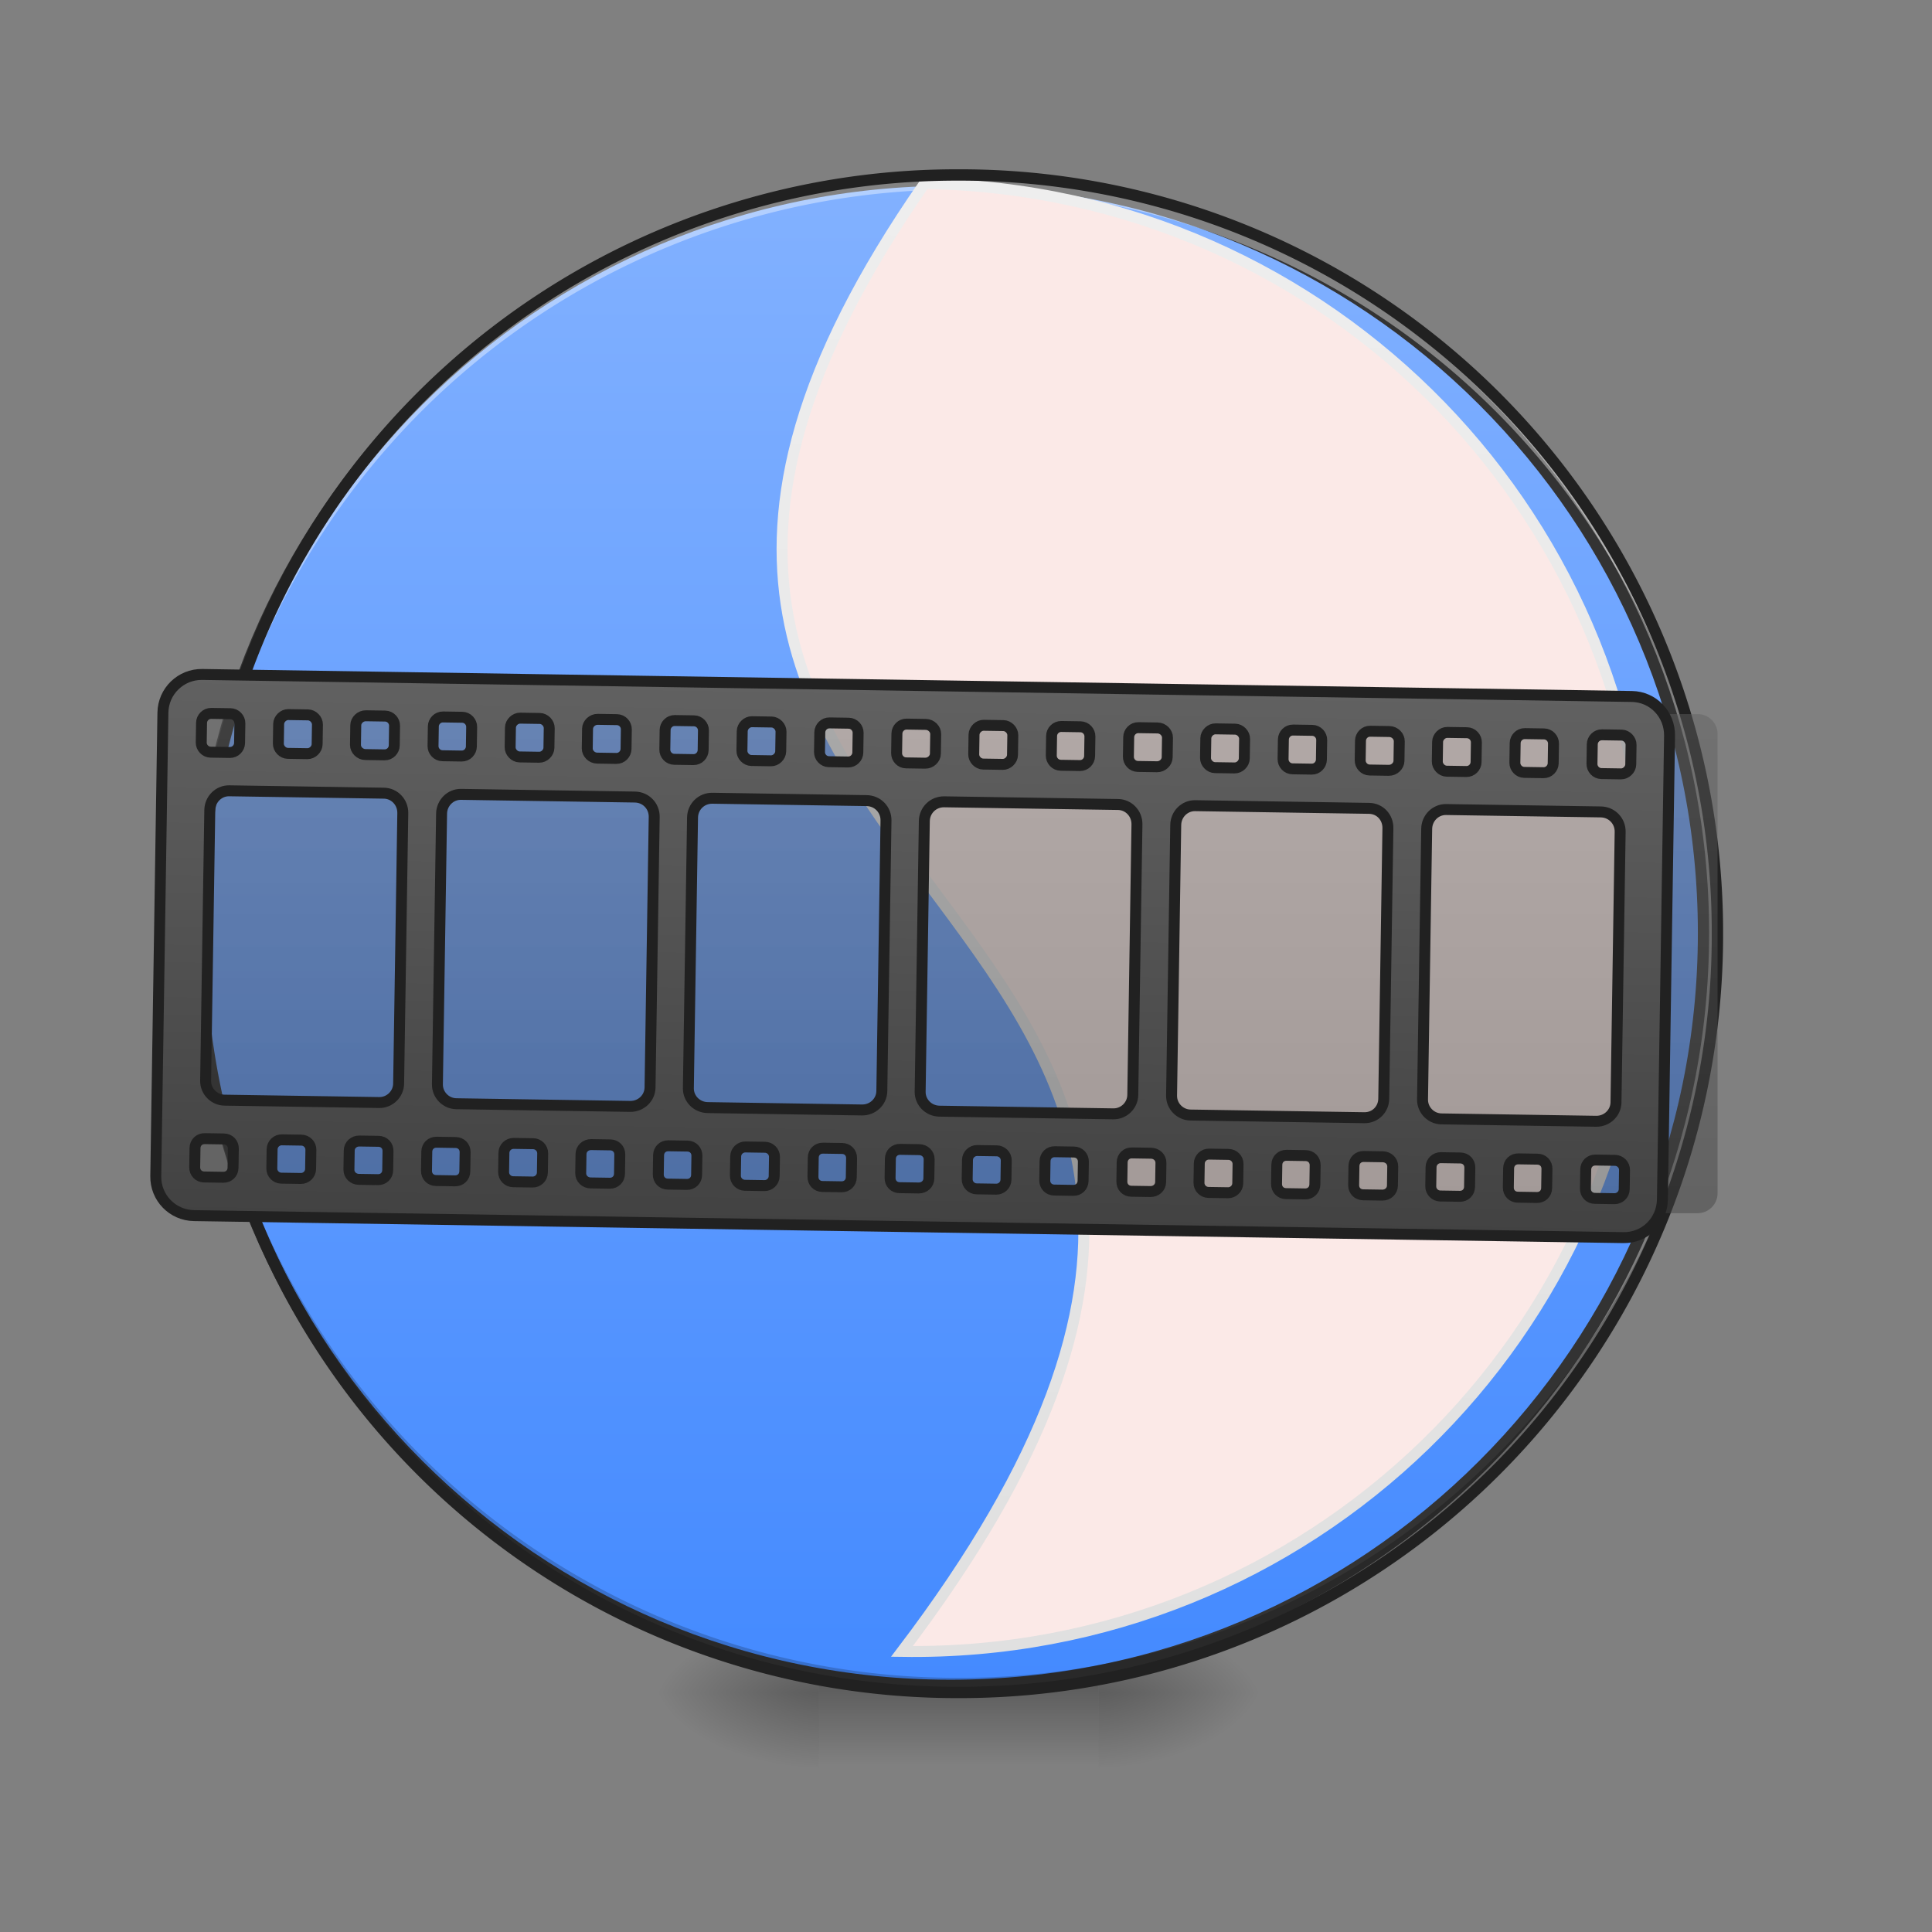 <svg xmlns="http://www.w3.org/2000/svg" xmlns:xlink="http://www.w3.org/1999/xlink" width="16pt" height="16pt" viewBox="0 0 16 16"><rect x="0" y="0" width="16" height="16" fill="#808080" stroke="none"/><defs><radialGradient id="d" gradientUnits="userSpaceOnUse" cx="450.909" cy="189.579" fx="450.909" fy="189.579" r="21.167" gradientTransform="matrix(0 -.039 -.07 0 22.262 31.798)"><stop offset="0" stop-opacity=".314"/><stop offset=".222" stop-opacity=".275"/><stop offset="1" stop-opacity="0"/></radialGradient><radialGradient id="e" gradientUnits="userSpaceOnUse" cx="450.909" cy="189.579" fx="450.909" fy="189.579" r="21.167" gradientTransform="matrix(0 .039 .07 0 -6.385 -3.764)"><stop offset="0" stop-opacity=".314"/><stop offset=".222" stop-opacity=".275"/><stop offset="1" stop-opacity="0"/></radialGradient><radialGradient id="f" gradientUnits="userSpaceOnUse" cx="450.909" cy="189.579" fx="450.909" fy="189.579" r="21.167" gradientTransform="matrix(0 -.039 .07 0 -6.385 31.798)"><stop offset="0" stop-opacity=".314"/><stop offset=".222" stop-opacity=".275"/><stop offset="1" stop-opacity="0"/></radialGradient><radialGradient id="g" gradientUnits="userSpaceOnUse" cx="450.909" cy="189.579" fx="450.909" fy="189.579" r="21.167" gradientTransform="matrix(0 .039 -.07 0 22.262 -3.764)"><stop offset="0" stop-opacity=".314"/><stop offset=".222" stop-opacity=".275"/><stop offset="1" stop-opacity="0"/></radialGradient><linearGradient id="h" gradientUnits="userSpaceOnUse" x1="255.323" y1="233.5" x2="255.323" y2="254.667" gradientTransform="matrix(.007 0 0 .031 6.233 6.72)"><stop offset="0" stop-opacity=".275"/><stop offset="1" stop-opacity="0"/></linearGradient><linearGradient id="i" gradientUnits="userSpaceOnUse" x1="254" y1="-168.667" x2="254" y2="233.5"><stop offset="0" stop-color="#82b1ff"/><stop offset="1" stop-color="#448aff"/></linearGradient><linearGradient id="j" gradientUnits="userSpaceOnUse" x1="1080" y1="1695.118" x2="1080" y2="175.118"><stop offset="0" stop-color="#e0e0e0"/><stop offset="1" stop-color="#eee"/></linearGradient><filter id="a" filterUnits="objectBoundingBox" x="0%" y="0%" width="100%" height="100%"><feColorMatrix in="SourceGraphic" values="0 0 0 0 1 0 0 0 0 1 0 0 0 0 1 0 0 0 1 0"/></filter><mask id="l"><path fill-opacity=".478" d="M0 0h16v16H0z" filter="url(#a)"/></mask><linearGradient id="c" gradientUnits="userSpaceOnUse" x1="248.708" y1="106.5" x2="248.708" y2="-25.792" gradientTransform="matrix(.031 0 0 .031 0 6.72)"><stop offset="0" stop-color="#424242"/><stop offset="1" stop-color="#616161"/></linearGradient><clipPath id="b"><path d="M0 0h16v16H0z"/></clipPath><g id="k" clip-path="url(#b)"><path d="M1.82 5.914H14.06c.09 0 .164.074.164.164v3.805c0 .09-.075.164-.164.164H1.82a.166.166 0 0 1-.168-.164V6.078c0-.09.075-.164.168-.164zm0 0" fill="url(#c)"/></g><linearGradient id="m" gradientUnits="userSpaceOnUse" x1="960" y1="1255.118" x2="960" y2="695.118"><stop offset="0" stop-color="#424242"/><stop offset="1" stop-color="#616161"/></linearGradient></defs><path d="M9.098 14.016h1.32v-.66h-1.32zm0 0" fill="url(#d)"/><path d="M6.781 14.016H5.457v.664h1.324zm0 0" fill="url(#e)"/><path d="M6.781 14.016H5.457v-.66h1.324zm0 0" fill="url(#f)"/><path d="M9.098 14.016h1.32v.664h-1.32zm0 0" fill="url(#g)"/><path d="M6.781 13.852h2.317v.828H6.78zm0 0" fill="url(#h)"/><path d="M253.976-168.63c111.114 0 201.106 89.992 201.106 201.106 0 110.99-89.992 200.981-201.106 200.981-110.99 0-201.106-89.991-201.106-200.98 0-111.115 90.116-201.106 201.106-201.106zm0 0" transform="matrix(.031 0 0 .031 0 6.72)" fill="url(#i)" stroke-width="3" stroke-linecap="round" stroke="#333"/><path d="M7.938 14.016a6.27 6.27 0 0 1-6.286-6.282v-.062a6.273 6.273 0 0 0 6.285 6.223 6.27 6.27 0 0 0 6.286-6.223v.062a6.27 6.27 0 0 1-6.286 6.282zm0 0" fill-opacity=".196"/><path d="M7.938 1.45a6.27 6.27 0 0 0-6.286 6.284v.059A6.273 6.273 0 0 1 7.937 1.57a6.27 6.27 0 0 1 6.286 6.223v-.059A6.27 6.27 0 0 0 7.937 1.45zm0 0" fill="#fff" fill-opacity=".392"/><path d="M959.908 175.259c-518.69 770.478 598.526 706.232 0 1519.697 420.905 0 760.085-338.707 760.085-759.612 0-421.377-339.18-760.085-760.085-760.085zm0 0" transform="rotate(.882) scale(.008)" fill="#fbe9e7" stroke-width="11.339" stroke-linecap="round" stroke="url(#j)"/><path d="M7.938 1.402a6.318 6.318 0 0 0-6.333 6.332 6.318 6.318 0 0 0 6.332 6.329 6.318 6.318 0 0 0 6.333-6.329 6.318 6.318 0 0 0-6.332-6.332zm0 .094a6.223 6.223 0 0 1 6.238 6.238 6.222 6.222 0 0 1-6.239 6.235A6.222 6.222 0 0 1 1.7 7.734a6.223 6.223 0 0 1 6.239-6.238zm0 0" fill="#212121"/><use xlink:href="#k" mask="url(#l)"/><path d="M220.136 694.894c-22.202 0-40.153 17.951-40.153 40.154v479.954c0 22.203 17.95 40.154 40.153 40.154h1480.017c22.202 0 39.68-17.951 39.68-40.154V735.048c0-22.203-17.478-40.154-39.68-40.154zm9.92 40.154h19.841c5.67 0 9.92 4.724 9.92 9.92v20.313c0 5.197-4.25 9.92-9.92 9.92h-19.84c-5.669 0-9.92-4.723-9.92-9.92v-20.313c0-5.196 4.251-9.92 9.92-9.92zm79.836 0h20.313c5.196 0 9.92 4.724 9.92 9.92v20.313c0 5.197-4.724 9.92-9.92 9.92h-20.313c-5.197 0-9.92-4.723-9.92-9.92v-20.313c0-5.196 4.723-9.92 9.92-9.92zm80.307 0h19.84c5.67 0 9.92 4.724 9.92 9.92v20.313c0 5.197-4.25 9.92-9.92 9.92H390.2c-5.669 0-10.393-4.723-10.393-9.92v-20.313c0-5.196 4.724-9.92 10.393-9.92zm79.835 0h19.84c5.67 0 9.92 4.724 9.92 9.92v20.313c0 5.197-4.25 9.92-9.92 9.92h-19.84c-5.669 0-9.92-4.723-9.92-9.92v-20.313c0-5.196 4.251-9.92 9.92-9.92zm79.835 0h20.313c5.196 0 9.92 4.724 9.92 9.92v20.313c0 5.197-4.724 9.92-9.92 9.92h-20.313c-5.197 0-9.92-4.723-9.92-9.92v-20.313c0-5.196 4.723-9.92 9.92-9.92zm80.307 0h19.84c5.67 0 9.921 4.724 9.921 9.92v20.313c0 5.197-4.252 9.92-9.92 9.92h-19.84c-5.67 0-10.394-4.723-10.394-9.92v-20.313c0-5.196 4.724-9.92 10.393-9.92zm79.835 0h19.84c5.67 0 9.92 4.724 9.92 9.92v20.313c0 5.197-4.25 9.92-9.92 9.92h-19.84c-5.669 0-9.92-4.723-9.92-9.92v-20.313c0-5.196 4.251-9.92 9.92-9.92zm79.835 0h20.313c5.196 0 9.92 4.724 9.92 9.92v20.313c0 5.197-4.724 9.92-9.92 9.92h-20.313c-5.196 0-9.92-4.723-9.92-9.92v-20.313c0-5.196 4.724-9.92 9.92-9.92zm80.307 0h19.84c5.67 0 9.921 4.724 9.921 9.92v20.313c0 5.197-4.251 9.92-9.92 9.92h-19.84c-5.67 0-9.921-4.723-9.921-9.92v-20.313c0-5.196 4.251-9.92 9.92-9.92zm79.835 0h19.84c5.67 0 10.393 4.724 10.393 9.92v20.313c0 5.197-4.724 9.92-10.392 9.92h-19.84c-5.67 0-9.921-4.723-9.921-9.92v-20.313c0-5.196 4.251-9.92 9.92-9.92zm79.835 0h20.313c5.196 0 9.92 4.724 9.92 9.92v20.313c0 5.197-4.724 9.92-9.92 9.92h-20.313c-5.196 0-9.92-4.723-9.92-9.92v-20.313c0-5.196 4.724-9.92 9.92-9.92zm80.307 0h19.84c5.67 0 9.921 4.724 9.921 9.92v20.313c0 5.197-4.251 9.92-9.92 9.92h-19.84c-5.67 0-9.921-4.723-9.921-9.92v-20.313c0-5.196 4.252-9.92 9.92-9.92zm79.835 0h19.84c5.67 0 10.394 4.724 10.394 9.92v20.313c0 5.197-4.724 9.92-10.393 9.92h-19.84c-5.67 0-9.921-4.723-9.921-9.92v-20.313c0-5.196 4.251-9.92 9.92-9.92zm79.835 0h20.313c5.196 0 9.92 4.724 9.92 9.92v20.313c0 5.197-4.724 9.92-9.92 9.92H1269.8c-5.196 0-9.92-4.723-9.92-9.92v-20.313c0-5.196 4.724-9.92 9.92-9.92zm80.307 0h19.841c5.669 0 9.92 4.724 9.92 9.92v20.313c0 5.197-4.251 9.92-9.92 9.92h-19.84c-5.67 0-9.92-4.723-9.92-9.92l-.001-20.313c0-5.196 4.252-9.92 9.92-9.92zm79.835 0h19.84c5.67 0 10.394 4.724 10.394 9.92v20.313c0 5.197-4.724 9.92-10.393 9.92h-19.84c-5.67 0-9.921-4.723-9.921-9.92v-20.313c0-5.196 4.252-9.92 9.92-9.92zm79.835 0h20.313c5.669 0 9.92 4.724 9.92 9.92v20.313c0 5.197-4.251 9.92-9.92 9.92h-20.313c-5.196 0-9.92-4.723-9.92-9.92v-20.313c0-5.196 4.724-9.92 9.92-9.92zm80.307 0h19.841c5.669 0 9.92 4.724 9.92 9.92v20.313c0 5.197-4.251 9.92-9.92 9.92h-19.84c-5.67 0-9.92-4.723-9.92-9.92v-20.313c0-5.196 4.25-9.92 9.92-9.92zm79.835 0h20.313c5.197 0 9.92 4.724 9.92 9.92v20.313c0 5.197-4.723 9.92-9.92 9.92h-20.313c-5.668 0-9.92-4.723-9.92-9.92v-20.313c0-5.196 4.252-9.92 9.92-9.92zM249.897 814.883H410.04c10.865 0 19.84 8.975 19.84 20.313v280.13c0 10.866-8.975 19.841-19.84 19.841H249.897c-10.865 0-19.84-8.975-19.84-19.84V835.196c0-11.338 8.975-20.313 19.84-20.313zm239.978 0h179.982c11.338 0 20.313 8.975 20.313 20.313v280.13c0 10.866-8.975 19.841-20.313 19.841H489.875c-10.866 0-19.841-8.975-19.841-19.84V835.196c0-11.338 8.975-20.313 19.84-20.313zm260.29 0h159.67c11.337 0 20.312 8.975 20.312 20.313v280.13c0 10.866-8.975 19.841-20.313 19.841h-159.67c-11.337 0-20.312-8.975-20.312-19.84V835.196c0-11.338 8.975-20.313 20.313-20.313zm239.977 0h179.983c10.865 0 19.84 8.975 19.84 20.313v280.13c0 10.866-8.975 19.841-19.84 19.841H990.142c-11.338 0-20.313-8.975-20.313-19.84V835.196c0-11.338 8.975-20.313 20.313-20.313zm259.817 0h179.983c11.338 0 19.84 8.975 19.84 20.313v280.13c0 10.866-8.502 19.841-19.84 19.841H1249.96c-10.865 0-19.84-8.975-19.84-19.84V835.196c0-11.338 8.975-20.313 19.84-20.313zm259.818 0h160.142c11.338 0 20.313 8.975 20.313 20.313v280.13c0 10.866-8.975 19.841-20.313 19.841h-160.142c-10.865 0-19.84-8.975-19.84-19.84V835.196c0-11.338 8.975-20.313 19.84-20.313zM230.057 1175.32h19.84c5.67 0 9.92 4.251 9.92 9.92v19.84c0 5.67-4.25 9.921-9.92 9.921h-19.84c-5.669 0-9.92-4.251-9.92-9.92v-19.84c0-5.67 4.251-9.921 9.92-9.921zm79.835 0h20.313c5.196 0 9.92 4.251 9.92 9.92v19.84c0 5.67-4.724 9.921-9.92 9.921h-20.313c-5.197 0-9.92-4.251-9.92-9.92v-19.84c0-5.67 4.723-9.921 9.92-9.921zm80.307 0h19.84c5.67 0 9.92 4.251 9.92 9.92v19.84c0 5.67-4.25 9.921-9.92 9.921H390.2c-5.669 0-10.393-4.251-10.393-9.92v-19.84c0-5.67 4.724-9.921 10.393-9.921zm79.835 0h19.84c5.67 0 9.92 4.251 9.92 9.92v19.84c0 5.67-4.25 9.921-9.92 9.921h-19.84c-5.669 0-9.92-4.251-9.92-9.92v-19.84c0-5.67 4.251-9.921 9.92-9.921zm79.835 0h20.313c5.196 0 9.92 4.251 9.92 9.92v19.84c0 5.67-4.724 9.921-9.92 9.921h-20.313c-5.197 0-9.92-4.251-9.92-9.92v-19.84c0-5.67 4.723-9.921 9.92-9.921zm80.307 0h19.84c5.67 0 9.921 4.251 9.921 9.92v19.84c0 5.67-4.252 9.921-9.92 9.921h-19.84c-5.67 0-10.394-4.251-10.394-9.92v-19.84c0-5.67 4.724-9.921 10.393-9.921zm79.835 0h19.84c5.67 0 9.92 4.251 9.92 9.92v19.84c0 5.67-4.25 9.921-9.92 9.921h-19.84c-5.669 0-9.92-4.251-9.92-9.92v-19.84c0-5.67 4.251-9.921 9.92-9.921zm79.835 0h20.313c5.196 0 9.92 4.251 9.92 9.92v19.84c0 5.67-4.724 9.921-9.92 9.921h-20.313c-5.196 0-9.92-4.251-9.92-9.92v-19.84c0-5.67 4.724-9.921 9.92-9.921zm80.307 0h19.84c5.67 0 9.921 4.251 9.921 9.92v19.84c0 5.67-4.251 9.921-9.92 9.921h-19.84c-5.67 0-9.921-4.251-9.921-9.92v-19.84c0-5.67 4.251-9.921 9.92-9.921zm79.835 0h19.84c5.67 0 10.393 4.251 10.393 9.92v19.84c0 5.67-4.724 9.921-10.392 9.921h-19.84c-5.67 0-9.921-4.251-9.921-9.92v-19.84c0-5.67 4.251-9.921 9.92-9.921zm79.835 0h20.313c5.196 0 9.92 4.251 9.92 9.92v19.84c0 5.67-4.724 9.921-9.92 9.921h-20.313c-5.196 0-9.92-4.251-9.92-9.92v-19.84c0-5.67 4.724-9.921 9.92-9.921zm80.307 0h19.84c5.67 0 9.921 4.251 9.921 9.92v19.84c0 5.67-4.251 9.921-9.92 9.921h-19.84c-5.67 0-9.921-4.251-9.921-9.92v-19.84c0-5.67 4.252-9.921 9.92-9.921zm79.835 0h19.84c5.67 0 10.394 4.251 10.394 9.92v19.84c0 5.67-4.724 9.921-10.393 9.921h-19.84c-5.67 0-9.921-4.251-9.921-9.92v-19.84c0-5.67 4.251-9.921 9.92-9.921zm79.835 0h20.313c5.196 0 9.92 4.251 9.92 9.92v19.84c0 5.67-4.724 9.921-9.92 9.921H1269.8c-5.196 0-9.92-4.251-9.92-9.92v-19.84c0-5.67 4.724-9.921 9.92-9.921zm80.307 0h19.841c5.669 0 9.92 4.251 9.92 9.92v19.84c0 5.67-4.251 9.921-9.92 9.921h-19.84c-5.67 0-9.92-4.251-9.92-9.92l-.001-19.84c0-5.67 4.252-9.921 9.92-9.921zm79.835 0h19.84c5.67 0 10.394 4.251 10.394 9.92v19.84c0 5.67-4.724 9.921-10.393 9.921h-19.84c-5.67 0-9.921-4.251-9.921-9.92v-19.84c0-5.67 4.252-9.921 9.92-9.921zm79.835 0h20.313c5.669 0 9.92 4.251 9.92 9.92v19.84c0 5.67-4.251 9.921-9.92 9.921h-20.313c-5.196 0-9.92-4.251-9.92-9.92v-19.84c0-5.67 4.724-9.921 9.92-9.921zm80.307 0h19.841c5.669 0 9.92 4.251 9.92 9.92v19.84c0 5.67-4.251 9.921-9.92 9.921h-19.84c-5.67 0-9.92-4.251-9.92-9.92v-19.84c0-5.67 4.25-9.921 9.92-9.921zm79.835 0h20.313c5.197 0 9.92 4.251 9.92 9.92v19.84c0 5.67-4.723 9.921-9.92 9.921h-20.313c-5.668 0-9.92-4.251-9.92-9.92v-19.84c0-5.67 4.252-9.921 9.92-9.921zm0 0" transform="rotate(.882) scale(.008)" fill="url(#m)" stroke-width="11.339" stroke-linecap="square" stroke-linejoin="bevel" stroke="#212121"/></svg>